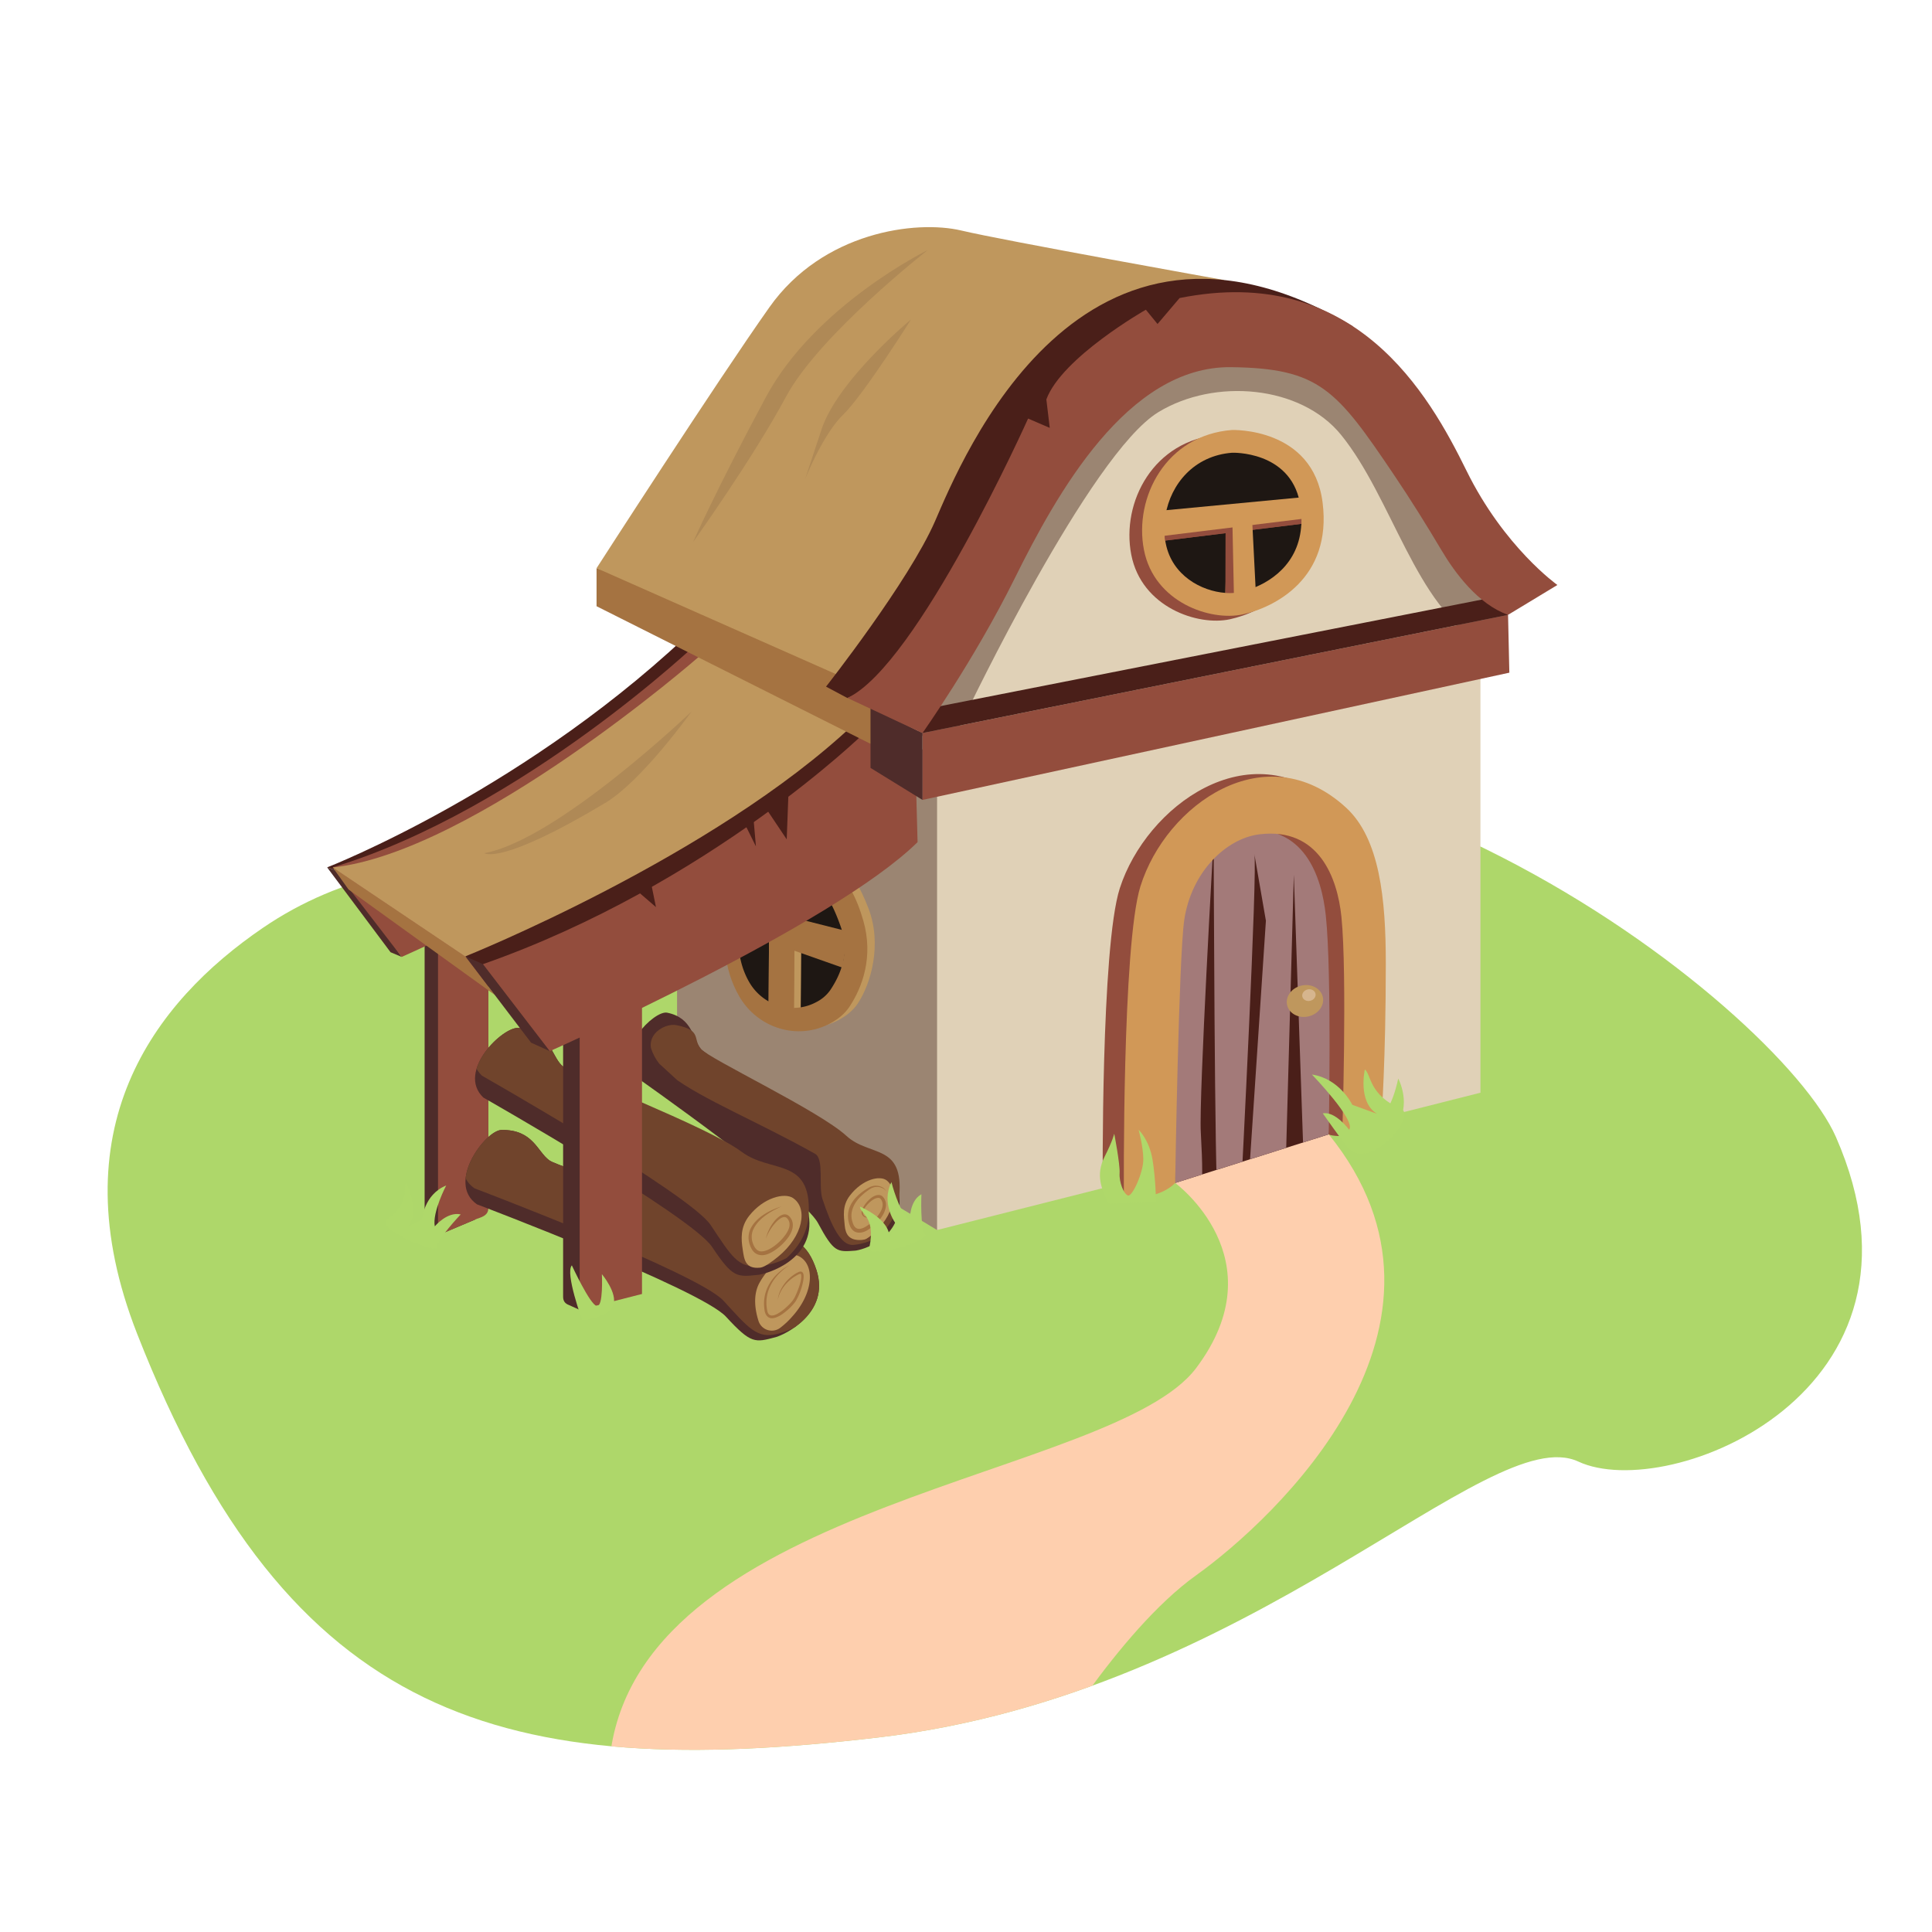 <svg id="Layer_1" data-name="Layer 1" xmlns="http://www.w3.org/2000/svg" xmlns:xlink="http://www.w3.org/1999/xlink" viewBox="0 0 2000 2000"><defs><style>.cls-1{fill:none;}.cls-2{fill:#aed76a;}.cls-3{clip-path:url(#clip-path);}.cls-4{fill:#fecfae;}.cls-5{fill:#9b8572;}.cls-6{fill:#4f2c2a;}.cls-7{fill:#934d3d;}.cls-8{clip-path:url(#clip-path-2);}.cls-9{fill:#70442c;}.cls-10{fill:#bf975d;}.cls-11{fill:#a57341;}.cls-12{clip-path:url(#clip-path-3);}.cls-13{clip-path:url(#clip-path-4);}.cls-14{fill:#1e1713;}.cls-15{fill:#4a1f19;}.cls-16{fill:#e0d1b7;}.cls-17{clip-path:url(#clip-path-5);}.cls-18{fill:#a37a79;}.cls-19{fill:#d19857;}.cls-20{fill:#d6b58e;}.cls-21{fill:#af8956;}.cls-22{fill:#afd86a;}</style><clipPath id="clip-path"><path class="cls-1" d="M547.13,900.6c-96-15.27-194.47,5-274.77,59.75C159.19,1037.5,59,1169.15,142,1380.83,299.23,1782,521.44,1844.28,909.4,1798.6s631.14-329,724.48-285.58,382.49-71.81,266.67-336c-59.39-135.44-541.68-517.43-964-359C718.82,899.73,605.66,909.91,547.13,900.6Z"/></clipPath><clipPath id="clip-path-2"><path class="cls-1" d="M682.19,1100.84s148.11,134.55,164.59,165.29,19.94,29.87,38.3,28.57c6.67-.48,42.51-18.92,45.8-55.93,4.94-55.5-30.5-40.72-54.77-63-28.54-26.18-142.26-79.71-150.72-90.08s1.38-19.14-25.13-24.47C686.81,1058.55,659.78,1074.84,682.19,1100.84Z"/></clipPath><clipPath id="clip-path-3"><path class="cls-1" d="M493.79,1246.74S725.28,1334.47,751.5,1363s30.1,26.85,51.56,21.21c7.8-2,56.87-24.25,42.1-69.56-18.57-57-60.89-20.69-91.59-43.12s-172.82-61.5-185.09-70.47-16.76-31.86-49.32-31.32C502.64,1170.06,461.59,1224.55,493.79,1246.74Z"/></clipPath><clipPath id="clip-path-4"><path class="cls-1" d="M500.43,1136.25s215.23,122.32,236.74,154.58,25.61,31.16,47.69,28.89c8-.82,50.27-22.32,52.3-62.25,3-59.87-38.94-42.32-69.38-65.1-35.81-26.79-175.78-79-186.53-89.72s-11.65-34.05-43.91-38.53C521,1061.84,472,1109.37,500.43,1136.25Z"/></clipPath><clipPath id="clip-path-5"><path class="cls-1" d="M1216.53,1224.61l159-50.33s47.19-307.26-40.44-327.57-116.24,45.17-124.38,68.07S1216.53,1224.61,1216.53,1224.61Z"/></clipPath></defs><path class="cls-2" d="M547.13,900.6c-96-15.27-194.47,5-274.77,59.75C159.19,1037.5,59,1169.15,142,1380.83,299.23,1782,521.44,1844.28,909.4,1798.6s631.14-329,724.48-285.58,382.49-71.81,266.67-336c-59.39-135.44-541.68-517.43-964-359C718.82,899.73,605.66,909.91,547.13,900.6Z"/><g class="cls-3"><path class="cls-4" d="M1216.53,1224.61s107,78.35,21.63,191.71-567.55,137.62-605.82,395.11c0,0,143.64,85.91,443.89,15.44,0,0,80.56-137.87,161.93-196.08s297.3-258.81,137.36-456.51S1216.53,1224.61,1216.53,1224.61Z"/></g><path class="cls-5" d="M970.05,1273.31,700.89,1111V642.49l254,127.5s38.3-2.53,38.3,10S1013.4,1254.16,970.05,1273.31Z"/><path class="cls-6" d="M439.57,969.4v296.84c0,3.68.14,8.11,3.47,9.65l10.39,2.8,38.31-16.17V941.62Z"/><path class="cls-7" d="M453.43,969.4v309.29l40.51-17.09c6.91-2.19,11.66-4.3,11.66-11.55V941.62Z"/><polygon class="cls-6" points="338.65 897.91 404.29 985.74 415.82 990.6 354.78 903.29 338.65 897.91"/><path class="cls-6" d="M657.15,1114s173.15,121.38,189.63,152.12,19.94,29.87,38.3,28.57c6.67-.48,50.2-12,45.8-55.93-5.53-55.31-45.94-29.76-67.1-55.7s-129.93-87-138.39-97.35-8.26-32-34.77-37.38C677.17,1045.64,634.73,1088,657.15,1114Z"/><g class="cls-8"><path class="cls-9" d="M672.51,1067.4s-5.9,24.52,23.41,47c29.84,22.92,89.93,47.46,147.85,80,9.56,5.37,3.38,34,7.62,46.75,9.25,27.92,19.18,48.48,31.78,47.58,6.67-.47,58.87-6.26,47.39-71.11-9.65-54.55-45.94-29.76-67.1-55.7s-129.93-87-138.39-97.35-8.26-32-34.77-37.37C676.85,1024.52,650.09,1041.41,672.51,1067.4Z"/></g><path class="cls-10" d="M892.36,1283.56c-13.2,1.07-17.05-5.68-17.89-14.78-.94-10.1-2.81-20.53,5.33-31.14,13.17-17.16,31.34-21.21,38.27-15.55,12.6,10.28,7.39,37-15.31,56C897.78,1282.29,896.09,1283.25,892.36,1283.56Z"/><path class="cls-11" d="M902.15,1254.5c.76.63.05,1.76-.31,2.45-1,1.4-2.24,3.32-4.11,3.42a5.35,5.35,0,0,1-5.8-5.23,9.71,9.71,0,0,1,1.67-5.39,33,33,0,0,1,6.84-8.48c3.47-3.18,9.88-6.5,13.76-2.09a12.23,12.23,0,0,1,3,8.39c-.63,10.84-10.67,20.69-19.47,26-7,4.15-14.81,3.53-18-4.9a26.09,26.09,0,0,1-1.55-14c1.92-11.13,11.16-19.34,20.31-24.7a17.84,17.84,0,0,1,5.07-2.18c5-1.23,12.09.66,13.89,5.9a7.06,7.06,0,0,0-3.64-3.56,12.85,12.85,0,0,0-12.12.14,58.79,58.79,0,0,0-10.22,7.87c-7.28,6.71-12.34,16.88-9,26.73,2.08,7.65,6.56,9,13.3,5.18a44.59,44.59,0,0,0,14.58-13.69c2.58-4,4.54-8.79,2.55-13.25-.59-1.12-1.29-2.49-2.58-2.92-5.58-1.67-16.66,9.56-17,14.92a4.32,4.32,0,0,0,4.38,4.57,1.64,1.64,0,0,0,1.11-.24c1.11-.63,4.49-3.62,3.32-5Z"/><path class="cls-6" d="M493.79,1246.74S725.28,1334.47,751.5,1363s30.1,26.85,51.56,21.21c7.8-2,56.87-24.25,42.1-69.56-18.57-57-60.89-20.69-91.59-43.12s-172.82-61.5-185.09-70.47-16.76-31.86-49.32-31.32C502.64,1170.06,461.59,1224.55,493.79,1246.74Z"/><g class="cls-12"><path class="cls-9" d="M491.21,1230.16s231.49,87.73,257.7,116.3,34.87,39.88,56.34,34.25c7.8-2,65-16.93,37.33-82.6-23.3-55.23-60.89-20.69-91.59-43.12s-172.82-61.5-185.1-70.47-16.75-31.86-49.31-31.32C500.06,1153.47,459,1208,491.21,1230.16Z"/></g><path class="cls-10" d="M807.47,1374.72a14.47,14.47,0,0,1-22.28-7.3c-3.3-10.42-6.22-26.55,1.12-39.61,11.87-21.14,30.61-32.07,40-27.72,17.17,7.91,16.81,37.28-6,62.59A83.5,83.5,0,0,1,807.47,1374.72Z"/><path class="cls-11" d="M816.38,1310.28c-11.27,7.39-20.57,18.93-22.57,32.44a40.42,40.42,0,0,0,.61,14.83c1.41,5.71,6.24,4.74,10.4,2.47a45.32,45.32,0,0,0,8.1-5.8c3.67-3.36,7.45-6.77,9.74-11.22,2.53-4.91,8.47-19.31,6.38-24.26a.45.45,0,0,0-.36-.15c-2.25.44-4.33,1.89-6.32,3.07-8.44,5.58-15.34,14.06-17.2,24.26a29.46,29.46,0,0,1,2.71-10A41.21,41.21,0,0,1,821.25,1320a31.62,31.62,0,0,1,4.55-2.75c1.45-.78,3.47-1.58,4.88-.16,1.2,1.26,1.25,3,1.27,4.53a35.15,35.15,0,0,1-1.24,7.92,65.49,65.49,0,0,1-6.81,17.15,52.58,52.58,0,0,1-9,9.76c-4.09,3.4-8.51,6.9-13.94,8-6,1.25-9.21-3.65-9.61-9a40.52,40.52,0,0,1,.21-13.23c2.52-14,12.64-25.48,24.84-32.06Z"/><path class="cls-6" d="M500.43,1136.25s215.23,122.32,236.74,154.58,25.61,31.16,47.69,28.89c8-.82,59.91-15.21,52.3-62.25-9.58-59.17-57-29.82-83.86-56.7s-161.3-87.37-172-98.12-11.65-34.05-43.91-38.53C521,1061.84,472,1109.37,500.43,1136.25Z"/><g class="cls-13"><path class="cls-9" d="M498.93,1113.57s215.23,122.32,236.74,154.58,28.31,44.77,50.39,42.51c8-.82,66.86-6.72,49.6-75.87-14.52-58.16-57-29.82-83.86-56.7s-161.3-87.37-172-98.12-11.65-34-43.91-38.53C519.48,1039.17,470.53,1086.69,498.93,1113.57Z"/></g><path class="cls-10" d="M787.08,1312.26c-15.86,1.77-16.73-8.92-18.22-18.65-1.66-10.8-2.63-23.17,6.63-34.95,15-19.06,36.68-24.26,45.33-18.51,15.74,10.45,10.87,39.42-15.51,60.93C799.53,1305.79,791.56,1311.76,787.08,1312.26Z"/><path class="cls-11" d="M809.4,1248.68c-11.48,5.23-24.59,12.63-29.84,24.58a19,19,0,0,0-.23,13.64c1.36,4,3.92,8.4,8.58,8.56,10,.24,24.79-13.81,28.35-22.78,1.83-4.22,1.44-9-1.94-12-3.62-2.67-8.55,2.09-11.11,4.66a50.88,50.88,0,0,0-10.39,16.88,43.89,43.89,0,0,1,3.41-9.55c3.86-8.46,16.31-24.09,23.44-9.75,4.33,10.35-5.44,21.41-12.73,27.71-6.5,5.34-16.6,12.22-24.94,6.73-3.19-2.28-4.8-5.8-6-9.32a21.74,21.74,0,0,1,.85-15.88c6-12.32,20.07-19.41,32.52-23.43Z"/><path class="cls-10" d="M887.84,1039c13.76-20.54,25.54-61.45,11.13-98.79-16.56-42.93-37.77-67-86.1-57-46.67,9.63-71.76,87.52-39,144.49,19.31,33.6,61.31,46.25,94.88,27.87C876.3,1051.44,883.12,1046,887.84,1039Z"/><path class="cls-11" d="M879.11,1042.51c13.76-20.54,25.19-52.09,14.67-89.18-13.88-48.91-41.31-76.56-89.64-66.58-46.67,9.64-71.76,87.52-39,144.49,19.31,33.6,61.31,46.26,94.88,27.87C867.57,1055,874.39,1049.56,879.11,1042.51Z"/><path class="cls-14" d="M870.31,959.23c-14.92-42.34-30.44-56.4-66-49.05-34.38,7.1-52.87,64.48-28.75,106.45a53.46,53.46,0,0,0,20.1,20l.5-73.89,7,1.63v-.57l26.22,6.07-.49,72.92a50.39,50.39,0,0,0,16.53-5.62,39.3,39.3,0,0,0,14.08-12.23C869.63,1009.8,880.11,987.05,870.31,959.23Z"/><path class="cls-10" d="M803.16,963.79v.57l19.19,4.44-.51,74.57a49.3,49.3,0,0,0,7-.59l.49-72.92Z"/><path class="cls-11" d="M803.16,964.36l-7-1.63-.5,73.89a52.34,52.34,0,0,0,26.22,6.75l.51-74.57Z"/><polygon class="cls-11" points="765.88 935.85 878.11 964.3 872.09 1001.71 760.89 962.49 765.88 935.85"/><path class="cls-15" d="M354.78,903.29l-16.13-5.38S549.67,816,725.75,644l41.67,26.1s-153.52,168-280.25,204.31S354.78,903.29,354.78,903.29Z"/><path class="cls-7" d="M723.77,664S541.5,838,344.58,897.85l71.24,92.75S709.43,860.22,796.5,774.2l-2.45-91.81Z"/><polygon class="cls-11" points="344.49 897.97 360.82 920.82 512.33 1030.06 481.88 990.28 344.49 897.97"/><polygon class="cls-16" points="970.05 821.85 970.05 1273.31 1532.56 1131.17 1532.56 671.48 970.05 821.85"/><path class="cls-6" d="M582.94,1046.69V1342.4c0,4.3,1.88,7,5.91,8.52l11.23,5.06,47.38-14.23V1018.91Z"/><path class="cls-10" d="M723.07,680.22S491.67,881.84,344.49,898l170,114.25S872.36,886,893,764.3,723.07,680.22,723.07,680.22Z"/><path class="cls-15" d="M500,1003,481.8,990s256.72-102.83,402.43-240.6l26.34,12.77s-153.52,168-280.25,204.31S500,1003,500,1003Z"/><path class="cls-7" d="M894.61,758.85S733.85,916.09,500,998.08l69.19,90.08s293.61-130.38,380.68-216.4L947.39,780Z"/><path class="cls-11" d="M901.16,770,617.55,627.56V588.15s249.5,82.66,265.89,100.47,35.2,29.91,31.16,47.38S901.16,770,901.16,770Z"/><path class="cls-16" d="M933.76,780l618-123.59-5-66.53s-152.23-269.16-231.86-247-182.47,49.4-214.73,115.93S923.92,737.64,933.76,780Z"/><path class="cls-5" d="M1000,738.69s128.29-268.91,199.08-312c58.33-35.53,147.4-27.93,189.17,23.44,52.62,64.7,78.67,180,143.35,212.29,50.18,25,20.16-84.39,20.16-84.39L1335.31,350.24s-146.51-65.87-188.17,26.88S942.3,741.27,942.3,741.27,968.17,807.57,1000,738.69Z"/><path class="cls-15" d="M1216.53,1224.61l159-50.33s47.19-307.26-40.44-327.57-116.24,45.17-124.38,68.07S1216.53,1224.61,1216.53,1224.61Z"/><g class="cls-17"><path class="cls-18" d="M1211.72,860.21,1203.59,1232s36.53-2,39-4,2.48-19.91.46-56.26,13.31-303.12,13.31-303.12,1,369.95,4.38,372.06,24.12-10.75,24.12-10.75,17.26-332.66,13.6-346.08l12,69.28-19.24,289.69,39.54-28.28,8.6-309.13,11.42,332,34.28-16.8L1381.6,867C1380.68,860,1291.59,862.63,1211.72,860.21Z"/></g><path class="cls-7" d="M1421.89,993.88c0-67.07-6.49-129.54-42.53-161.59-85.85-76.35-192.66,2.18-220.12,87.16-19.64,60.78-17.7,309.3-17.7,309.3s5.26,6.09,21.89,8.85c2.49.41,15.37-21,17.87-27.91,14.34,0,15.54,19.06,15.54,19.06s3.39-241.25,9.32-280.25c7.45-49,44.29-84.4,80.68-88.64,63.38-7.39,81.37,47.45,85.64,88,6.31,59.92,3,226.42,3,226.42s2,1.78,14,1.83c4.5,0,18.86-20.08,20.55-23.6,4.83-.88-1.8,9.63,2.56,5.12C1412.61,1157.63,1421.89,1093.56,1421.89,993.88Z"/><path class="cls-10" d="M869.58,699.71l-252-111.56s123.84-192.25,179-270.21,151.71-90.47,198.75-79.27c43,10.25,271.8,51.2,271.8,51.2S1040.28,588.15,869.58,699.71Z"/><polygon class="cls-7" points="954.93 758.85 954.93 828.07 1562.47 696.35 1561.13 636.53 954.93 758.85"/><path class="cls-15" d="M969,731.84l576.63-113.45,15.46,18.14L954.93,758.85S930.73,731,969,731.84Z"/><polygon class="cls-6" points="954.93 828.07 901.16 794.92 901.16 731.84 954.93 758.85 954.93 828.07"/><path class="cls-15" d="M877.21,722.57l-22.1-11.77S940.81,601.92,968,539.42,1118.68,170.8,1400.73,338c0,0-211.93-6.21-234.1,42.17S962,686.6,962,686.6Z"/><path class="cls-7" d="M954.93,758.85s53.27-75,95.43-160c43.26-87.2,116.6-220.1,224.13-218.76,91.4,1.15,108.92,23,168.79,111.85,17.12,25.41,33.35,51.42,49,77.76,13.69,23.07,37.77,55.86,68.86,66.78l51.07-30.91s-55.11-39-94.09-118.28-115.59-215.06-297-178.77l-22.85,26.88-12.09-14.78s-86.91,49.35-103,92.85l3.52,29.46-22.42-9.64s-114.39,255.28-187,289.23Z"/><path class="cls-7" d="M1262.15,450.13s84-3.13,93.89,75.19-49.49,108.4-82.71,115.71-91.63-12.34-102.24-66.81S1194.26,455.33,1262.15,450.13Z"/><path class="cls-19" d="M1275.27,445.13s84-3.13,93.89,75.19-49.49,108.4-82.71,115.7-91.63-12.34-102.24-66.8S1207.38,450.32,1275.27,445.13Z"/><path class="cls-7" d="M1209.19,534.61l138.12-15.42-.07,24.75-140.71,17.28-.07-.34a42.83,42.83,0,0,1-.81-6v-.3Z"/><path class="cls-14" d="M1275.52,468.67c-39.42,3-63.59,32.47-69,64.62l139.07-13.23C1335.05,466.45,1275.52,468.67,1275.52,468.67Z"/><path class="cls-14" d="M1206.75,562.38c6.53,33.56,37.1,49.61,61.76,51.39l1.53-62-63.76,7.83C1206.42,560.53,1206.57,561.46,1206.75,562.38Z"/><path class="cls-14" d="M1290.9,549.21l.32,61.69c22.69-7.11,54-26.6,55.91-68.59Z"/><polygon class="cls-7" points="1270.61 528.56 1270.04 551.77 1290.9 549.21 1290.8 528.86 1270.61 528.56"/><path class="cls-7" d="M1346.43,525.45c-.24-1.86-.53-3.65-.87-5.39l-139.07,13.23a81.8,81.8,0,0,0-.21,26.31l63.76-7.83.57-23.21,20.19.29.1,20.36,56.23-6.9A98,98,0,0,0,1346.43,525.45Z"/><path class="cls-7" d="M1268.73,530.51l-.22,83.26a54,54,0,0,0,15.45-.93c2.28-.5,4.72-1.14,7.26-1.94l-.42-82Z"/><polygon class="cls-19" points="1205.35 528.32 1347.32 514.82 1350.09 536.87 1199.04 555.42 1205.35 528.32"/><polygon class="cls-19" points="1277.59 627.56 1275.53 529.09 1295.72 528.47 1300.57 624.08 1277.59 627.56"/><path class="cls-19" d="M1393.48,836.1c-83-76.34-186.36-3.54-212.92,81.44-19,60.78-17.13,320.06-17.13,320.06,35.85,6.61,53.1-13,53.1-13s3.67-233.3,9.41-272.29c7.21-49,42.84-84.41,78-88.65,61.31-7.38,80.57,44.92,84.7,85.47,6.11,59.91.82,227,.82,227s23.68-.35,40.65-18.48c0,0,4.47-60.26,4.47-159.93C1434.62,930.63,1428.34,868.16,1393.48,836.1Z"/><ellipse class="cls-10" cx="1350.83" cy="1036.36" rx="18.95" ry="16.36" transform="translate(-201.03 335.99) rotate(-13.21)"/><ellipse class="cls-20" cx="1354.93" cy="1030.27" rx="6.99" ry="6.03" transform="translate(-199.53 336.77) rotate(-13.21)"/><polygon class="cls-7" points="600.08 1046.69 600.08 1355.98 664.6 1339.51 664.6 1018.91 600.08 1046.69"/><polygon class="cls-7" points="499.97 998.08 503.3 1012.22 550.12 1069.35 569.16 1088.16 557.07 1023.19 499.97 998.08"/><polygon class="cls-6" points="481.8 990.04 549.76 1079.36 569.16 1088.16 499.97 998.08 481.8 990.04"/><polygon class="cls-15" points="768.61 848.08 782.54 876.21 779.75 844.2 768.61 848.08"/><polygon class="cls-15" points="650.67 914.55 679.05 939.03 673.37 911.18 650.67 914.55"/><polygon class="cls-15" points="790.89 833.8 814.41 868.89 816.27 819.52 790.89 833.8"/><path class="cls-21" d="M960.43,258.84s-116.49,57-167.7,152.46c-51.89,96.75-75.31,149.93-75.31,149.93s61.86-86.4,96.23-150.5S960.43,258.84,960.43,258.84Z"/><path class="cls-21" d="M943.05,330.75a518.27,518.27,0,0,0-46.65,44.83c-19,20.85-38.4,46.08-46,69.14l-17.07,51.57s18.21-46.22,39.5-67S943.05,330.75,943.05,330.75Z"/><path class="cls-21" d="M715.93,736.49S577.14,869.35,501.43,883.17c0,0,16.37,13.3,125.28-52.1C664.87,808.16,715.93,736.49,715.93,736.49Z"/><path class="cls-22" d="M900.09,1290.85c6.41-31.21-9.37-34.18-9.88-41.75,0,0,31.95,12.88,30.48,33.19l6.67-15.43s-15.84-20.77-4.52-43.17c0,0,7.33,30.46,19,39.56,0,0-.63-20,12-27,0,0-1.5,36.52,4.07,41.77S897.08,1305.62,900.09,1290.85Z"/><path class="cls-22" d="M400.51,1262.74c25.39-19.25,15.48-31.88,20.08-37.91,0,0,15.54,30.74,1.05,45.05l15.19-7.21s1.77-26.06,25.06-35.45c0,0-14.57,27.75-11.79,42.28,0,0,12.73-15.49,26.83-12.36,0,0-25.2,26.47-24.46,34.09S388.52,1271.87,400.51,1262.74Z"/><path class="cls-22" d="M1450.76,1148.23c-34-14.79-31-35.6-37.88-41.14,0,0-7.62,33.75,12.67,45.94l-25.66-9.36s-12.91-27.1-41.78-31.32c0,0,46.1,47.79,38.49,57.09,0,0-14.24-19.42-27.26-16.87,0,0,20.12,28.6,26,35.49C1417.25,1213.52,1466.81,1155.25,1450.76,1148.23Z"/><path class="cls-22" d="M602.72,1366.74s-17.94-48.9-10.75-56.85c0,0,18.72,40.5,25.76,42.09s5.34-33,5.34-33,16.64,19.75,11.75,32.47S602.72,1366.74,602.72,1366.74Z"/><path class="cls-22" d="M1432.55,1152.25s8.46-6.13,14.91-35.76c0,0,14.79,27.73-2.84,49.75C1434.64,1178.69,1432.55,1152.25,1432.55,1152.25Z"/><path class="cls-22" d="M1147.45,1246.06c-6.5-14.51-14-28.94-3.81-49,8.17-16,9.82-23.5,9.82-23.5s6.15,31.77,5.54,40.88,4.18,21.63,8.67,23.13,16-24,15.88-37.49-4.88-30.54-4.88-30.54,11,10.27,14.39,30.75,3.66,44.23,3.66,44.23Z"/></svg>